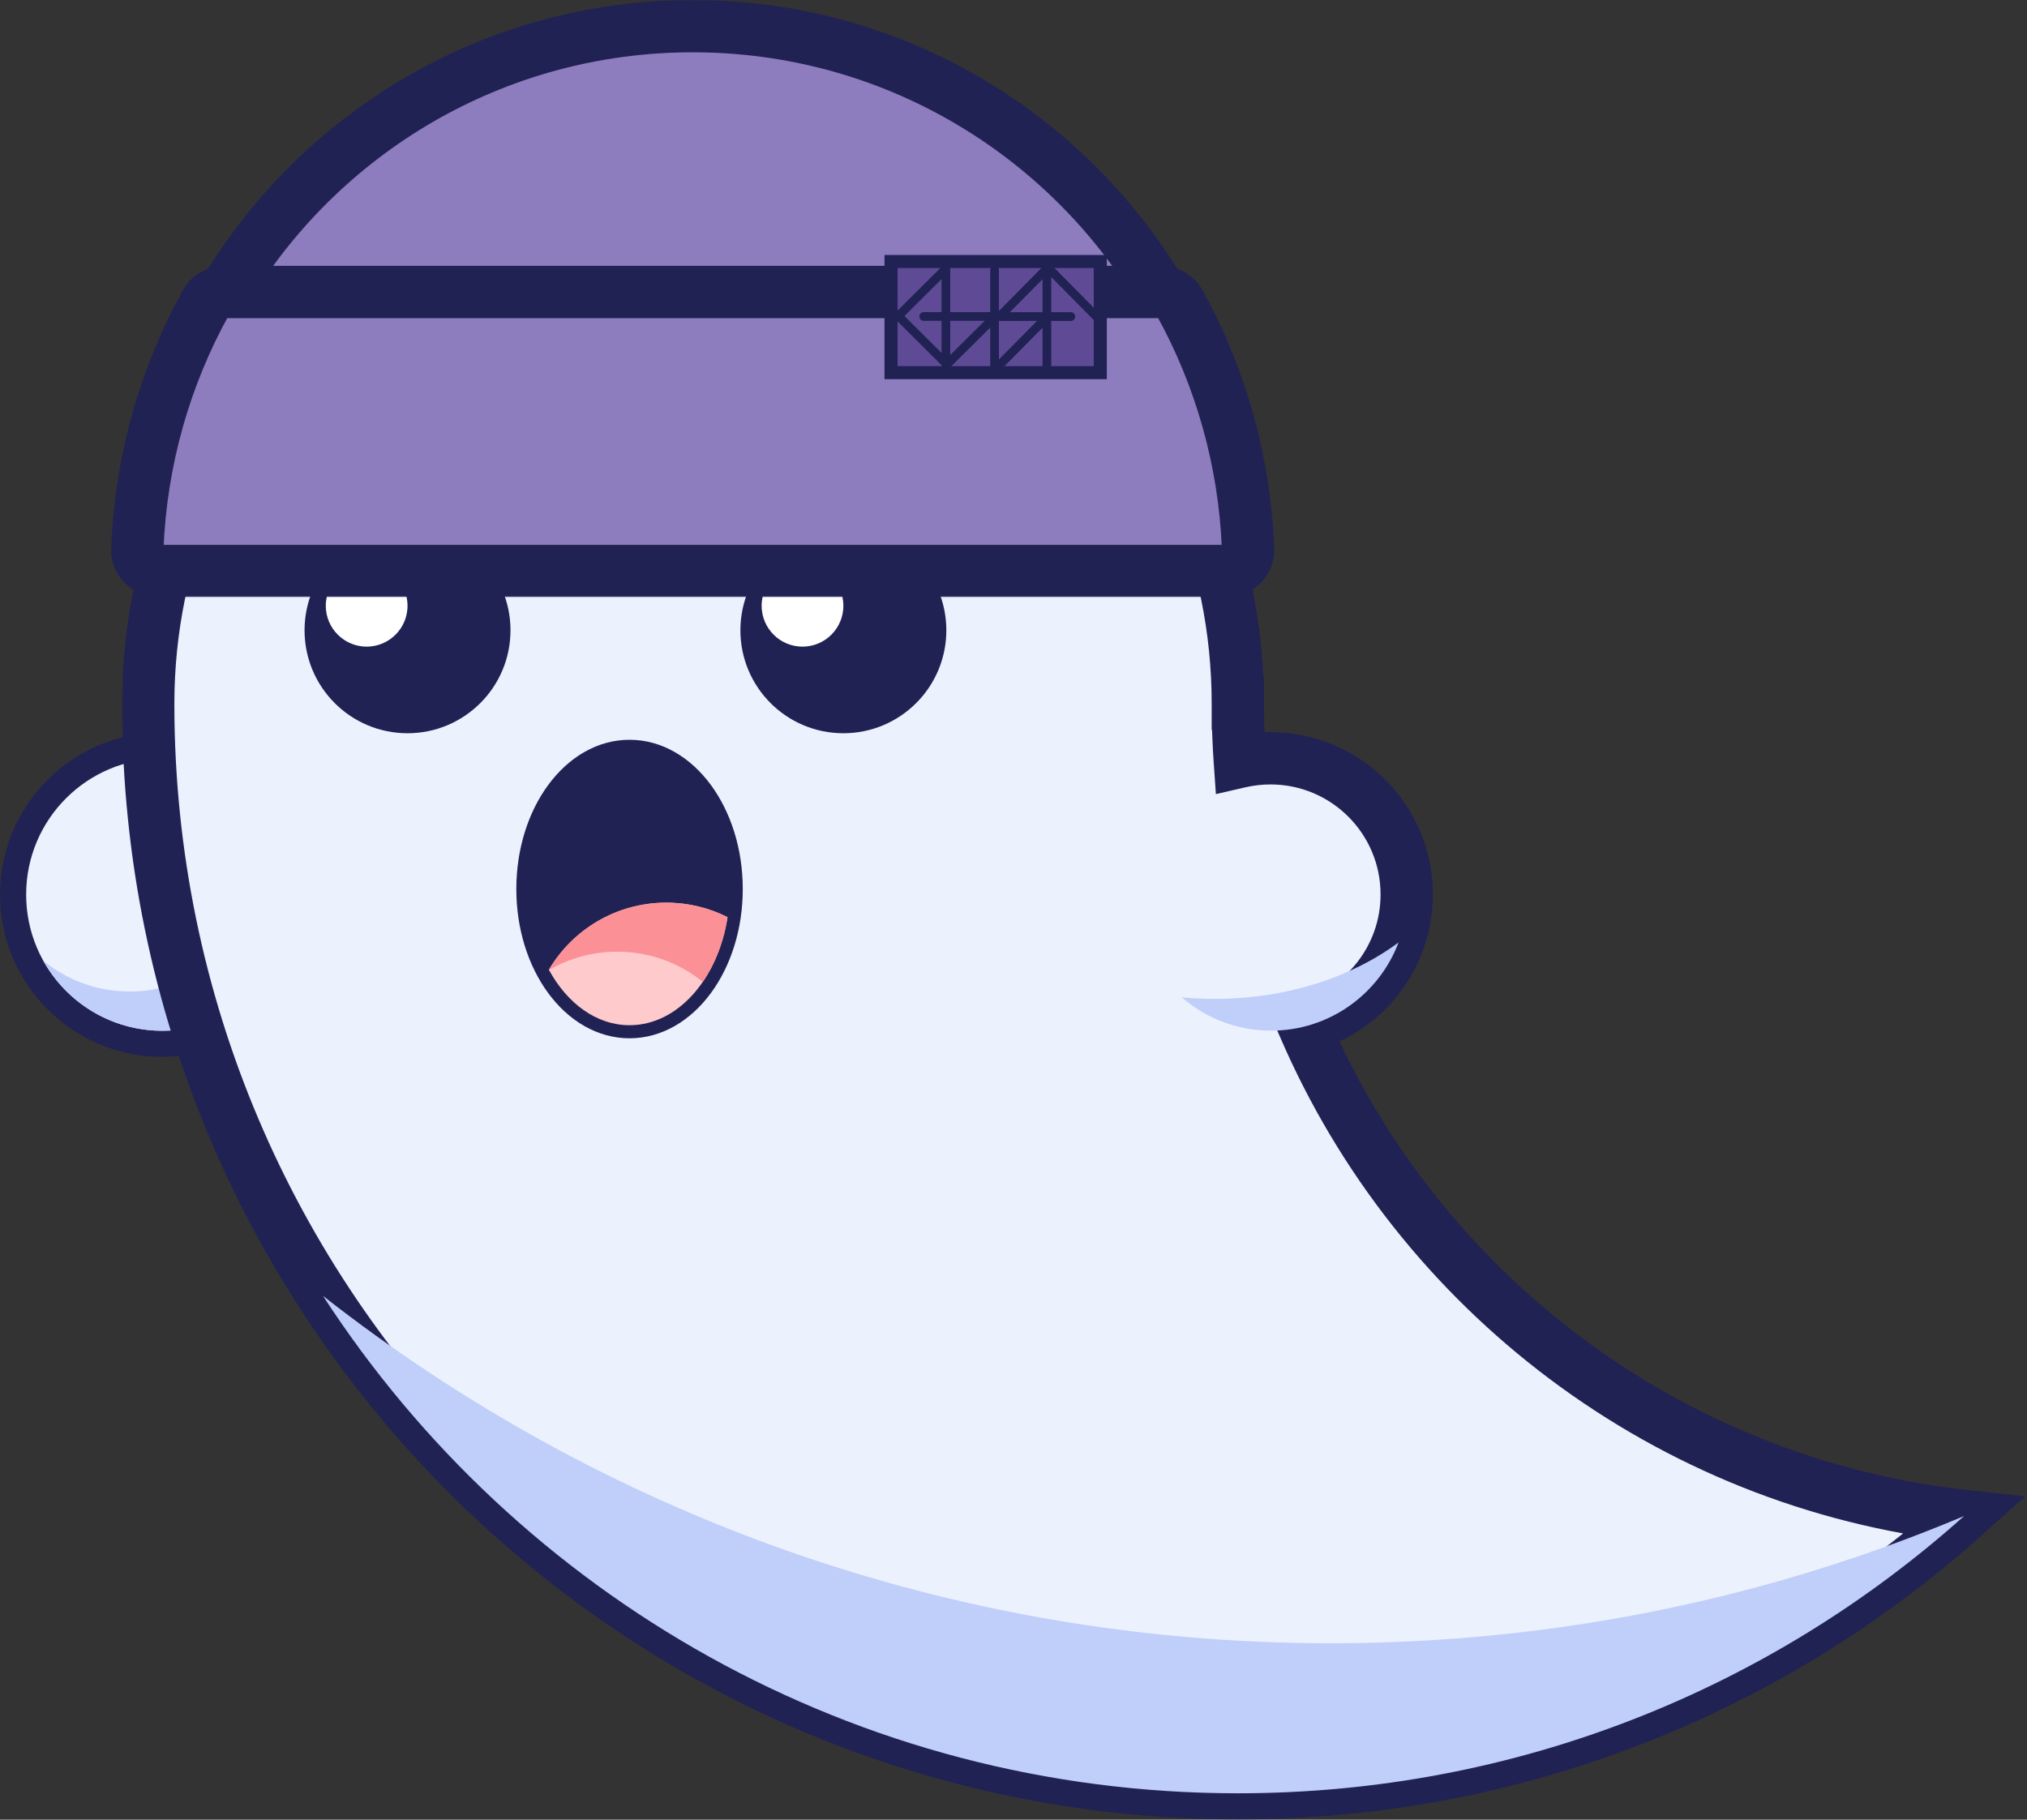 <svg width="930" height="835" viewBox="0 0 930 835" fill="none" xmlns="http://www.w3.org/2000/svg">
<rect x="0" y="0" width="930" height="835" fill="#333333" stroke="none"/>
<circle cx="74.49" cy="410.49" r="68.49" fill="#ECF1FE" stroke="#212254" stroke-width="12"/>
<path fill-rule="evenodd" clip-rule="evenodd" d="M59.49 454.981C94.003 454.981 121.981 427.003 121.981 392.49C121.981 381.504 119.146 371.18 114.167 362.21C128.098 373.671 136.981 391.043 136.981 410.49C136.981 445.003 109.003 472.981 74.49 472.981C50.964 472.981 30.474 459.98 19.814 440.771C30.605 449.65 44.425 454.981 59.49 454.981Z" fill="#BFCFFA"/>
<mask id="path-3-outside-1_6_2" maskUnits="userSpaceOnUse" x="56" y="61" width="874" height="774" fill="black">
<rect fill="white" x="56" y="61" width="874" height="774"/>
<path fill-rule="evenodd" clip-rule="evenodd" d="M317.962 73C456.012 73 567.923 184.912 567.923 322.962H567.924C567.924 331.9 568.237 340.766 568.852 349.548C573.374 348.508 578.083 347.958 582.921 347.958C617.434 347.958 645.412 375.936 645.412 410.448C645.412 439.656 625.374 464.183 598.296 471.033C650.478 592.302 764.805 680.528 901.179 695.613C812.736 774.76 695.95 822.885 567.924 822.885C291.937 822.885 68.185 599.246 68 323.303L68 322.962C68 184.912 179.912 73 317.962 73Z"/>
</mask>
<path fill-rule="evenodd" clip-rule="evenodd" d="M317.962 73C456.012 73 567.923 184.912 567.923 322.962H567.924C567.924 331.9 568.237 340.766 568.852 349.548C573.374 348.508 578.083 347.958 582.921 347.958C617.434 347.958 645.412 375.936 645.412 410.448C645.412 439.656 625.374 464.183 598.296 471.033C650.478 592.302 764.805 680.528 901.179 695.613C812.736 774.76 695.95 822.885 567.924 822.885C291.937 822.885 68.185 599.246 68 323.303L68 322.962C68 184.912 179.912 73 317.962 73Z" fill="#ECF1FE"/>
<path d="M567.923 322.962H555.923V334.962H567.923V322.962ZM567.924 322.962H579.924V310.962H567.924V322.962ZM568.852 349.548L556.881 350.387L557.862 364.39L571.542 361.243L568.852 349.548ZM598.296 471.033L595.353 459.4L581.711 462.851L587.273 475.776L598.296 471.033ZM901.179 695.613L909.181 704.555L929.201 686.64L902.499 683.686L901.179 695.613ZM68 323.303L80 323.295L80 323.295L68 323.303ZM68 322.962L56 322.962L56 322.97L68 322.962ZM579.923 322.962C579.923 178.284 462.639 61 317.962 61V85C449.384 85 555.923 191.539 555.923 322.962H579.923ZM567.924 310.962H567.923V334.962H567.924V310.962ZM580.822 348.71C580.227 340.206 579.924 331.62 579.924 322.962H555.924C555.924 332.18 556.246 341.326 556.881 350.387L580.822 348.71ZM571.542 361.243C575.188 360.404 578.995 359.958 582.921 359.958V335.958C577.171 335.958 571.559 336.612 566.161 337.854L571.542 361.243ZM582.921 359.958C610.806 359.958 633.412 382.563 633.412 410.448H657.412C657.412 369.308 624.061 335.958 582.921 335.958V359.958ZM633.412 410.448C633.412 434.031 617.233 453.864 595.353 459.4L601.239 482.667C633.515 474.501 657.412 445.28 657.412 410.448H633.412ZM902.499 683.686C770.526 669.087 659.838 583.696 609.319 466.29L587.273 475.776C641.117 600.908 759.084 691.968 899.86 707.54L902.499 683.686ZM567.924 834.885C699.016 834.885 818.624 785.595 909.181 704.555L893.177 686.671C806.849 763.925 692.885 810.885 567.924 810.885V834.885ZM56 323.311C56.189 605.878 285.313 834.885 567.924 834.885V810.885C298.562 810.885 80.18 592.614 80 323.295L56 323.311ZM56 322.97L56 323.311L80 323.295L80 322.954L56 322.97ZM317.962 61C173.284 61 56 178.284 56 322.962H80C80 191.539 186.539 85 317.962 85V61Z" fill="#212254" mask="url(#path-3-outside-1_6_2)"/>
<path fill-rule="evenodd" clip-rule="evenodd" d="M641.669 432.452C620.099 448.451 590.29 458.347 557.361 458.347C552.223 458.347 547.162 458.106 542.196 457.639C553.165 467.169 567.49 472.939 583.162 472.939C609.93 472.939 632.767 456.108 641.669 432.452Z" fill="#BFCFFA"/>
<path fill-rule="evenodd" clip-rule="evenodd" d="M148.188 594.631C237.285 732.006 391.991 822.885 567.923 822.885C695.922 822.885 812.685 774.781 901.121 695.665C811.749 733.26 713.563 754.037 610.525 754.037C436.101 754.037 275.583 694.497 148.188 594.631Z" fill="#BFCFFA"/>
<circle cx="386.943" cy="289.217" r="44.244" fill="#212254" stroke="#212254" stroke-width="6"/>
<circle cx="368.195" cy="277.969" r="21.747" fill="white" stroke="#212254" stroke-width="6"/>
<circle cx="186.973" cy="289.217" r="44.244" fill="#212254" stroke="#212254" stroke-width="6"/>
<circle cx="168.226" cy="277.969" r="21.747" fill="white" stroke="#212254" stroke-width="6"/>
<path d="M288.839 473.439C302.71 473.439 315.016 465.787 323.747 453.913C332.479 442.038 337.788 425.778 337.788 407.949C337.788 390.12 332.479 373.859 323.747 361.984C315.016 350.111 302.71 342.458 288.839 342.458C274.969 342.458 262.662 350.111 253.932 361.984C245.2 373.859 239.89 390.12 239.89 407.949C239.89 425.778 245.2 442.038 253.932 453.913C262.662 465.787 274.969 473.439 288.839 473.439Z" fill="#212254" stroke="#212254" stroke-width="6"/>
<path fill-rule="evenodd" clip-rule="evenodd" d="M251.834 444.999C262.701 426.566 282.758 414.198 305.705 414.198C315.812 414.198 325.359 416.597 333.807 420.858C329.433 449.176 310.962 470.439 288.839 470.439C273.66 470.439 260.201 460.429 251.834 444.999Z" fill="#FECACC"/>
<path fill-rule="evenodd" clip-rule="evenodd" d="M305.705 414.198C282.758 414.198 262.701 426.566 251.834 444.999C251.852 445.032 251.87 445.065 251.888 445.098C261.096 439.754 271.795 436.694 283.209 436.694C298.074 436.694 311.727 441.885 322.454 450.553C328.05 442.391 332.057 432.189 333.807 420.858C325.359 416.597 315.812 414.198 305.705 414.198Z" fill="#FB9197"/>
<mask id="path-14-outside-2_6_2" maskUnits="userSpaceOnUse" x="81.024" y="0" width="473" height="146" fill="black">
<rect fill="white" x="81.024" width="473" height="146"/>
<path fill-rule="evenodd" clip-rule="evenodd" d="M532.606 134H103.024C146.66 60.932 226.523 12 317.815 12C409.106 12 488.969 60.932 532.606 134Z"/>
</mask>
<path fill-rule="evenodd" clip-rule="evenodd" d="M532.606 134H103.024C146.66 60.932 226.523 12 317.815 12C409.106 12 488.969 60.932 532.606 134Z" fill="#8E7DBE"/>
<path d="M103.024 134L92.721 127.847L81.88 146H103.024V134ZM532.606 134V146H553.749L542.908 127.847L532.606 134ZM103.024 146H532.606V122H103.024V146ZM113.326 140.153C154.887 70.561 230.92 24 317.815 24V0C222.127 0 138.434 51.304 92.721 127.847L113.326 140.153ZM317.815 24C404.71 24 480.742 70.561 522.303 140.153L542.908 127.847C497.195 51.304 413.502 0 317.815 0V24Z" fill="#212254" mask="url(#path-14-outside-2_6_2)"/>
<mask id="path-16-outside-3_6_2" maskUnits="userSpaceOnUse" x="50" y="122" width="535" height="152" fill="black">
<rect fill="white" x="50" y="122" width="535" height="152"/>
<path fill-rule="evenodd" clip-rule="evenodd" d="M102.972 134C99.41 134 96.104 135.886 94.384 139.005C75.775 172.738 64.583 211.136 63.007 252.001C62.794 257.519 67.292 262 72.815 262H562.815C568.338 262 572.835 257.519 572.622 252.001C571.047 211.136 559.855 172.738 541.246 139.005C539.525 135.886 536.219 134 532.658 134H102.972Z"/>
</mask>
<path fill-rule="evenodd" clip-rule="evenodd" d="M102.972 134C99.41 134 96.104 135.886 94.384 139.005C75.775 172.738 64.583 211.136 63.007 252.001C62.794 257.519 67.292 262 72.815 262H562.815C568.338 262 572.835 257.519 572.622 252.001C571.047 211.136 559.855 172.738 541.246 139.005C539.525 135.886 536.219 134 532.658 134H102.972Z" fill="#8E7DBE"/>
<path d="M541.246 139.005L530.738 144.801L541.246 139.005ZM572.622 252.001L584.613 251.538L572.622 252.001ZM94.384 139.005L83.877 133.209L94.384 139.005ZM83.877 133.209C64.386 168.54 52.666 208.759 51.016 251.538L74.998 252.463C76.5 213.513 87.163 176.937 104.891 144.801L83.877 133.209ZM72.815 274H562.815V250H72.815V274ZM584.613 251.538C582.964 208.759 571.244 168.54 551.753 133.209L530.738 144.801C548.466 176.937 559.129 213.513 560.631 252.463L584.613 251.538ZM532.658 122H102.972V146H532.658V122ZM551.753 133.209C547.848 126.13 540.436 122 532.658 122V146C532.002 146 531.202 145.643 530.738 144.801L551.753 133.209ZM562.815 274C574.84 274 585.1 264.163 584.613 251.538L560.631 252.463C560.57 250.876 561.835 250 562.815 250V274ZM51.016 251.538C50.529 264.163 60.79 274 72.815 274V250C73.794 250 75.06 250.876 74.998 252.463L51.016 251.538ZM104.891 144.801C104.427 145.643 103.628 146 102.972 146V122C95.193 122 87.781 126.13 83.877 133.209L104.891 144.801Z" fill="#212254" mask="url(#path-16-outside-3_6_2)"/>
<rect x="408.815" y="120" width="96" height="51" fill="#5F4B95" stroke="#212254" stroke-width="6"/>
<path fill-rule="evenodd" clip-rule="evenodd" d="M434.473 123.5C434.473 123.501 434.473 123.502 434.474 123.502H434.475C434.476 123.502 434.476 123.502 434.476 123.503V143.711C434.476 144.264 434.924 144.711 435.476 144.711H454.815C455.367 144.711 455.815 144.264 455.815 143.711V124.002C455.815 123.726 456.039 123.502 456.315 123.502C456.591 123.502 456.815 123.726 456.815 124.002V167.421C456.815 167.697 456.591 167.921 456.315 167.921C456.039 167.921 455.815 167.697 455.815 167.421V149.11C455.815 148.22 454.74 147.773 454.11 148.401L435.183 167.218V167.218V167.218L434.476 167.922C434.475 167.922 434.474 167.922 434.474 167.922C434.473 167.922 434.473 167.922 434.472 167.922C434.472 167.921 434.471 167.921 434.47 167.921H434.175C433.789 167.921 433.476 167.608 433.476 167.222C433.476 167.036 433.402 166.857 433.27 166.726L412.138 145.711C411.747 145.323 411.747 144.69 412.138 144.301L433.412 123.145C433.607 122.951 433.922 122.951 434.117 123.145L434.473 123.499C434.474 123.499 434.474 123.5 434.473 123.5ZM433.476 163.116C433.476 164.006 432.402 164.453 431.771 163.825L413.56 145.715C413.167 145.324 413.167 144.688 413.56 144.297L431.771 126.187C432.402 125.56 433.476 126.007 433.476 126.896V143.711C433.476 144.264 433.028 144.711 432.476 144.711H423.807C423.531 144.711 423.307 144.935 423.307 145.211C423.307 145.488 423.531 145.711 423.807 145.711H432.476C433.028 145.711 433.476 146.159 433.476 146.711V163.116ZM453.677 147.421C454.31 146.791 453.864 145.711 452.972 145.711H435.476C434.924 145.711 434.476 146.159 434.476 146.711V164.106C434.476 164.996 435.55 165.443 436.181 164.816L453.677 147.421ZM480.79 123.506C480.79 123.506 480.79 123.506 480.79 123.506H480.807C480.811 123.506 480.814 123.51 480.814 123.514V143.754C480.814 144.307 481.262 144.754 481.814 144.754H491.312C491.588 144.754 491.812 144.978 491.812 145.254C491.812 145.531 491.588 145.754 491.312 145.754H481.814C481.262 145.754 480.814 146.202 480.814 146.754V167.503C480.814 167.78 480.591 168.003 480.314 168.003C480.038 168.003 479.814 167.78 479.814 167.503V149.174C479.814 148.281 478.732 147.836 478.103 148.471L459.174 167.607C458.979 167.805 458.659 167.805 458.464 167.607C458.271 167.412 458.271 167.099 458.464 166.904L477.699 147.458C478.324 146.826 477.876 145.754 476.988 145.754H458.845C458.831 145.754 458.819 145.743 458.819 145.729C458.819 145.722 458.816 145.715 458.812 145.71L458.613 145.509C458.337 145.231 458.337 144.783 458.613 144.505L479.732 123.154C479.927 122.956 480.247 122.956 480.443 123.154L480.79 123.506V123.506ZM478.103 126.222C478.732 125.587 479.814 126.032 479.814 126.926V143.754C479.814 144.307 479.367 144.754 478.814 144.754H462.168C461.279 144.754 460.832 143.683 461.457 143.051L478.103 126.222ZM502.43 145.359C502.626 145.556 502.946 145.556 503.141 145.359C503.334 145.164 503.334 144.85 503.141 144.655L481.873 123.154C481.677 122.956 481.358 122.956 481.162 123.154C480.97 123.349 480.97 123.663 481.162 123.858L502.43 145.359Z" fill="#212254"/>
<path d="M434.473 123.5L435.53 124.565L435.532 124.563L434.473 123.5ZM454.11 148.401L455.167 149.464L455.167 149.464L454.11 148.401ZM435.183 167.218L434.125 166.154L433.683 166.594V167.218H435.183ZM435.183 167.218L436.241 168.282L436.683 167.842V167.218H435.183ZM434.476 167.922L433.418 166.858L433.417 166.859L434.476 167.922ZM434.474 167.922L434.565 166.425L434.56 166.425L434.474 167.922ZM434.472 167.922L433.414 168.984L433.416 168.987L434.472 167.922ZM433.27 166.726L434.328 165.663L434.328 165.663L433.27 166.726ZM412.138 145.711L413.196 144.648L413.196 144.648L412.138 145.711ZM412.138 144.301L411.08 143.238L411.08 143.238L412.138 144.301ZM433.412 123.145L434.47 124.209L434.47 124.209L433.412 123.145ZM434.117 123.145L433.06 124.209L433.06 124.209L434.117 123.145ZM434.473 123.499L435.532 122.436L435.531 122.435L434.473 123.499ZM431.771 163.825L430.713 164.889L430.713 164.889L431.771 163.825ZM413.56 145.715L412.502 146.779L412.502 146.779L413.56 145.715ZM413.56 144.297L412.502 143.234L412.502 143.234L413.56 144.297ZM431.771 126.187L430.713 125.124L430.713 125.124L431.771 126.187ZM453.677 147.421L452.619 146.357L452.619 146.357L453.677 147.421ZM436.181 164.816L435.124 163.752L435.124 163.752L436.181 164.816ZM480.79 123.506L481.85 124.567L482.29 124.128V123.506H480.79ZM478.103 148.471L479.17 149.526L479.17 149.526L478.103 148.471ZM459.174 167.607L460.241 168.662L460.241 168.662L459.174 167.607ZM458.464 167.607L459.53 166.552L459.53 166.552L458.464 167.607ZM458.464 166.904L457.397 165.849L457.397 165.849L458.464 166.904ZM477.699 147.458L476.633 146.403L476.633 146.403L477.699 147.458ZM458.812 145.71L457.745 146.765L457.745 146.765L458.812 145.71ZM458.613 145.509L457.546 146.564L457.546 146.564L458.613 145.509ZM458.613 144.505L459.679 145.56L459.679 145.56L458.613 144.505ZM479.732 123.154L478.665 122.099L478.665 122.099L479.732 123.154ZM480.443 123.154L481.509 122.099L481.509 122.099L480.443 123.154ZM480.79 123.506H482.29V122.889L481.857 122.451L480.79 123.506ZM478.103 126.222L479.17 127.277L479.17 127.277L478.103 126.222ZM461.457 143.051L460.39 141.996L460.39 141.996L461.457 143.051ZM503.141 145.359L502.075 144.304L502.075 144.304L503.141 145.359ZM502.43 145.359L503.497 144.304L503.497 144.304L502.43 145.359ZM503.141 144.655L502.075 145.71L502.075 145.71L503.141 144.655ZM481.873 123.154L482.94 122.099L482.94 122.099L481.873 123.154ZM481.162 123.154L480.096 122.099L480.096 122.099L481.162 123.154ZM481.162 123.858L480.096 124.912L480.096 124.912L481.162 123.858ZM434.474 122.002C435.811 122.002 436.481 123.621 435.53 124.565L433.417 122.435C432.464 123.38 433.135 125.002 434.474 125.002V122.002ZM434.475 122.002H434.474V125.002H434.475V122.002ZM435.976 123.503C435.976 122.675 435.305 122.002 434.475 122.002V125.002C433.646 125.002 432.976 124.33 432.976 123.503H435.976ZM435.976 143.711V123.503H432.976V143.711H435.976ZM435.476 143.211C435.752 143.211 435.976 143.435 435.976 143.711H432.976C432.976 145.092 434.095 146.211 435.476 146.211V143.211ZM454.815 143.211H435.476V146.211H454.815V143.211ZM454.315 143.711C454.315 143.435 454.539 143.211 454.815 143.211V146.211C456.195 146.211 457.315 145.092 457.315 143.711H454.315ZM454.315 124.002V143.711H457.315V124.002H454.315ZM456.315 122.002C455.21 122.002 454.315 122.897 454.315 124.002H457.315C457.315 124.554 456.867 125.002 456.315 125.002V122.002ZM458.315 124.002C458.315 122.897 457.419 122.002 456.315 122.002V125.002C455.762 125.002 455.315 124.554 455.315 124.002H458.315ZM458.315 167.421V124.002H455.315V167.421H458.315ZM456.315 169.421C457.419 169.421 458.315 168.525 458.315 167.421H455.315C455.315 166.869 455.762 166.421 456.315 166.421V169.421ZM454.315 167.421C454.315 168.525 455.21 169.421 456.315 169.421V166.421C456.867 166.421 457.315 166.869 457.315 167.421H454.315ZM454.315 149.11V167.421H457.315V149.11H454.315ZM455.167 149.464C454.852 149.778 454.315 149.555 454.315 149.11H457.315C457.315 146.886 454.629 145.769 453.052 147.337L455.167 149.464ZM436.24 168.282L455.167 149.464L453.052 147.337L434.125 166.154L436.24 168.282ZM436.683 167.218V167.218H433.683V167.218H436.683ZM436.683 167.218V167.218H433.683V167.218H436.683ZM435.533 168.985L436.241 168.282L434.125 166.155L433.418 166.858L435.533 168.985ZM434.383 169.42C434.796 169.445 435.22 169.298 435.534 168.984L433.417 166.859C433.73 166.547 434.153 166.4 434.565 166.425L434.383 169.42ZM433.416 168.987C433.684 169.252 434.032 169.399 434.387 169.42L434.56 166.425C434.914 166.445 435.262 166.592 435.528 166.857L433.416 168.987ZM434.47 169.421C434.076 169.421 433.695 169.265 433.414 168.984L435.531 166.859C435.248 166.577 434.866 166.421 434.47 166.421V169.421ZM434.175 169.421H434.47V166.421H434.175V169.421ZM431.976 167.222C431.976 168.436 432.961 169.421 434.175 169.421V166.421C434.618 166.421 434.976 166.78 434.976 167.222H431.976ZM432.212 167.79C432.061 167.64 431.976 167.435 431.976 167.222H434.976C434.976 166.637 434.743 166.075 434.328 165.663L432.212 167.79ZM411.08 146.775L432.212 167.79L434.328 165.663L413.196 144.648L411.08 146.775ZM411.08 143.238C410.099 144.213 410.099 145.8 411.08 146.775L413.196 144.648C413.394 144.845 413.394 145.167 413.196 145.365L411.08 143.238ZM432.355 122.081L411.08 143.238L413.196 145.365L434.47 124.209L432.355 122.081ZM435.175 122.081C434.395 121.306 433.135 121.306 432.355 122.081L434.47 124.209C434.08 124.596 433.45 124.596 433.06 124.209L435.175 122.081ZM435.531 122.435L435.175 122.081L433.06 124.209L433.416 124.562L435.531 122.435ZM435.532 124.563C436.121 123.976 436.121 123.023 435.532 122.436L433.414 124.561C432.827 123.975 432.826 123.023 433.414 122.438L435.532 124.563ZM430.713 164.889C432.29 166.457 434.976 165.34 434.976 163.116H431.976C431.976 162.671 432.513 162.448 432.829 162.762L430.713 164.889ZM412.502 146.779L430.713 164.889L432.829 162.762L414.618 144.652L412.502 146.779ZM412.502 143.234C411.519 144.211 411.519 145.802 412.502 146.779L414.618 144.652C414.814 144.847 414.814 145.165 414.618 145.361L412.502 143.234ZM430.713 125.124L412.502 143.234L414.618 145.361L432.829 127.251L430.713 125.124ZM434.976 126.896C434.976 124.672 432.29 123.556 430.713 125.124L432.829 127.251C432.513 127.565 431.976 127.341 431.976 126.896H434.976ZM434.976 143.711V126.896H431.976V143.711H434.976ZM432.476 146.211C433.857 146.211 434.976 145.092 434.976 143.711H431.976C431.976 143.435 432.2 143.211 432.476 143.211V146.211ZM423.807 146.211H432.476V143.211H423.807V146.211ZM424.807 145.211C424.807 145.764 424.359 146.211 423.807 146.211V143.211C422.702 143.211 421.807 144.107 421.807 145.211H424.807ZM423.807 144.211C424.359 144.211 424.807 144.659 424.807 145.211H421.807C421.807 146.316 422.702 147.211 423.807 147.211V144.211ZM432.476 144.211H423.807V147.211H432.476V144.211ZM434.976 146.711C434.976 145.331 433.857 144.211 432.476 144.211V147.211C432.2 147.211 431.976 146.988 431.976 146.711H434.976ZM434.976 163.116V146.711H431.976V163.116H434.976ZM452.972 147.211C452.526 147.211 452.303 146.671 452.619 146.357L454.735 148.484C456.317 146.912 455.203 144.211 452.972 144.211V147.211ZM435.476 147.211H452.972V144.211H435.476V147.211ZM435.976 146.711C435.976 146.988 435.752 147.211 435.476 147.211V144.211C434.095 144.211 432.976 145.331 432.976 146.711H435.976ZM435.976 164.106V146.711H432.976V164.106H435.976ZM435.124 163.752C435.439 163.438 435.976 163.662 435.976 164.106H432.976C432.976 166.33 435.662 167.447 437.239 165.879L435.124 163.752ZM452.619 146.357L435.124 163.752L437.239 165.879L454.735 148.484L452.619 146.357ZM480.79 122.006C482.154 122.006 482.777 123.642 481.85 124.567L479.73 122.445C478.803 123.37 479.427 125.006 480.79 125.006V122.006ZM480.807 122.006H480.79V125.006H480.807V122.006ZM482.314 123.514C482.314 122.682 481.64 122.006 480.807 122.006V125.006C479.982 125.006 479.314 124.338 479.314 123.514H482.314ZM482.314 143.754V123.514H479.314V143.754H482.314ZM481.814 143.254C482.091 143.254 482.314 143.478 482.314 143.754H479.314C479.314 145.135 480.434 146.254 481.814 146.254V143.254ZM491.312 143.254H481.814V146.254H491.312V143.254ZM493.312 145.254C493.312 144.15 492.417 143.254 491.312 143.254V146.254C490.76 146.254 490.312 145.807 490.312 145.254H493.312ZM491.312 147.254C492.417 147.254 493.312 146.359 493.312 145.254H490.312C490.312 144.702 490.76 144.254 491.312 144.254V147.254ZM481.814 147.254H491.312V144.254H481.814V147.254ZM482.314 146.754C482.314 147.031 482.091 147.254 481.814 147.254V144.254C480.434 144.254 479.314 145.374 479.314 146.754H482.314ZM482.314 167.503V146.754H479.314V167.503H482.314ZM480.314 169.503C481.419 169.503 482.314 168.608 482.314 167.503H479.314C479.314 166.951 479.762 166.503 480.314 166.503V169.503ZM478.314 167.503C478.314 168.608 479.21 169.503 480.314 169.503V166.503C480.867 166.503 481.314 166.951 481.314 167.503H478.314ZM478.314 149.174V167.503H481.314V149.174H478.314ZM479.17 149.526C478.856 149.843 478.314 149.621 478.314 149.174H481.314C481.314 146.94 478.608 145.828 477.037 147.416L479.17 149.526ZM460.241 168.662L479.17 149.526L477.037 147.416L458.108 166.552L460.241 168.662ZM457.397 168.662C458.18 169.453 459.458 169.453 460.241 168.662L458.108 166.552C458.499 166.156 459.139 166.156 459.53 166.552L457.397 168.662ZM457.397 165.849C456.626 166.628 456.626 167.883 457.397 168.662L459.53 166.552C459.915 166.942 459.915 167.569 459.53 167.959L457.397 165.849ZM476.633 146.403L457.397 165.849L459.53 167.959L478.766 148.513L476.633 146.403ZM476.988 147.254C476.544 147.254 476.32 146.719 476.633 146.403L478.766 148.513C480.327 146.934 479.209 144.254 476.988 144.254V147.254ZM458.845 147.254H476.988V144.254H458.845V147.254ZM457.319 145.729C457.319 146.571 458.002 147.254 458.845 147.254V144.254C459.659 144.254 460.319 144.914 460.319 145.729H457.319ZM457.745 146.765C457.472 146.489 457.319 146.116 457.319 145.729H460.319C460.319 145.327 460.161 144.941 459.878 144.655L457.745 146.765ZM457.546 146.564L457.745 146.765L459.878 144.655L459.679 144.454L457.546 146.564ZM457.546 143.45C456.693 144.312 456.693 145.701 457.546 146.564L459.679 144.454C459.982 144.76 459.982 145.253 459.679 145.56L457.546 143.45ZM478.665 122.099L457.546 143.45L459.679 145.56L480.798 124.209L478.665 122.099ZM481.509 122.099C480.726 121.308 479.448 121.308 478.665 122.099L480.798 124.209C480.407 124.605 479.768 124.605 479.376 124.209L481.509 122.099ZM481.857 122.451L481.509 122.099L479.376 124.209L479.724 124.561L481.857 122.451ZM482.29 123.506V123.506H479.29V123.506H482.29ZM481.314 126.926C481.314 124.692 478.608 123.579 477.037 125.167L479.17 127.277C478.856 127.595 478.314 127.372 478.314 126.926H481.314ZM481.314 143.754V126.926H478.314V143.754H481.314ZM478.814 146.254C480.195 146.254 481.314 145.135 481.314 143.754H478.314C478.314 143.478 478.538 143.254 478.814 143.254V146.254ZM462.168 146.254H478.814V143.254H462.168V146.254ZM460.39 141.996C458.829 143.575 459.947 146.254 462.168 146.254V143.254C462.612 143.254 462.836 143.79 462.523 144.106L460.39 141.996ZM477.037 125.167L460.39 141.996L462.523 144.106L479.17 127.277L477.037 125.167ZM502.075 144.304C502.466 143.908 503.105 143.908 503.497 144.304L501.364 146.413C502.147 147.205 503.425 147.205 504.208 146.413L502.075 144.304ZM502.075 145.71C501.69 145.321 501.69 144.693 502.075 144.304L504.208 146.413C504.979 145.634 504.979 144.38 504.208 143.6L502.075 145.71ZM480.807 124.209L502.075 145.71L504.208 143.6L482.94 122.099L480.807 124.209ZM482.229 124.209C481.837 124.605 481.198 124.605 480.807 124.209L482.94 122.099C482.157 121.308 480.879 121.308 480.096 122.099L482.229 124.209ZM482.229 122.803C482.614 123.192 482.614 123.82 482.229 124.209L480.096 122.099C479.325 122.879 479.325 124.133 480.096 124.912L482.229 122.803ZM503.497 144.304L482.229 122.803L480.096 124.912L501.364 146.413L503.497 144.304Z" fill="#212254"/>
</svg>
